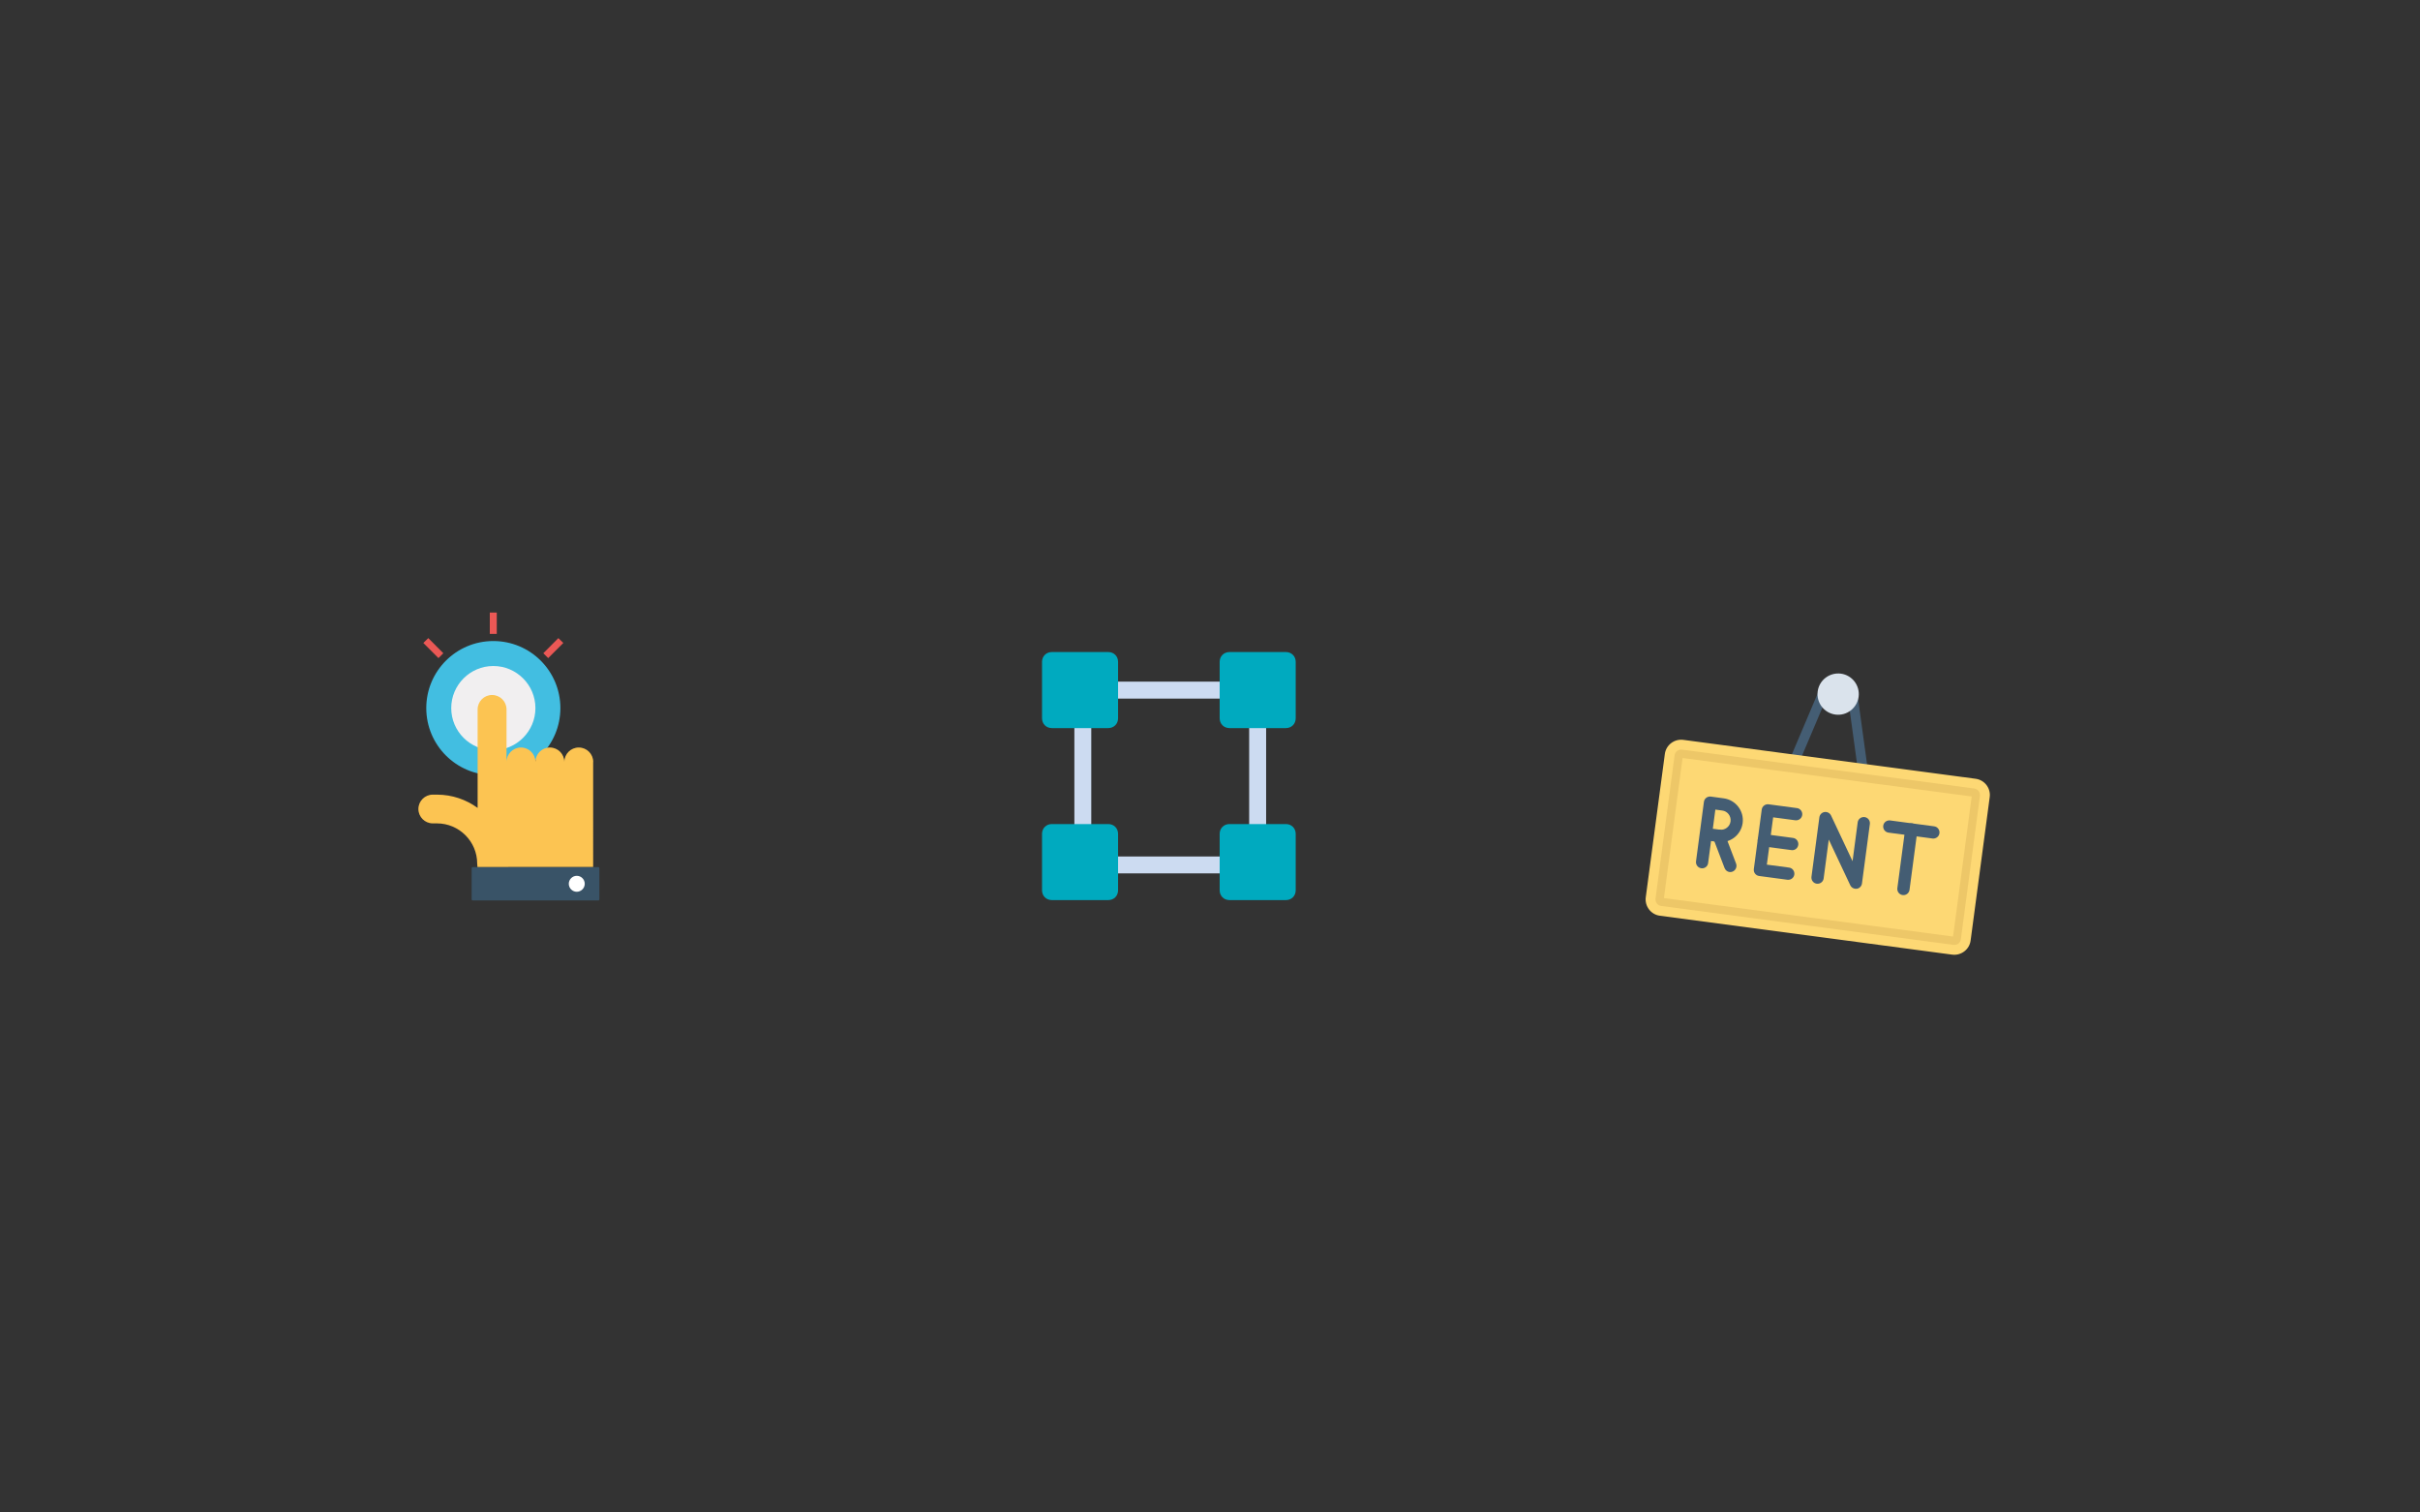 <?xml version="1.0" encoding="utf-8"?>
<!-- Generator: Adobe Illustrator 22.0.1, SVG Export Plug-In . SVG Version: 6.00 Build 0)  -->
<svg version="1.1" id="Calque_1" xmlns="http://www.w3.org/2000/svg" xmlns:xlink="http://www.w3.org/1999/xlink" x="0px" y="0px"
	 viewBox="0 0 2880 1800" style="enable-background:new 0 0 2880 1800;" xml:space="preserve">
<rect x="0" y="0" width="2880" height="1800" fill="#333333" stroke="none"/>
<style type="text/css">
	.st0{fill:#42BEE1;}
	.st1{fill:#F1EFF0;}
	.st2{fill:#EB5855;}
	.st3{fill:#395367;}
	.st4{fill:#FFFFFF;}
	.st5{fill:#FCC452;}
	.st6{fill:#CCDBF1;}
	.st7{fill:#00AABF;}
	.st8{fill:#445D73;}
	.st9{fill:#FDD874;}
	.st10{fill:#EDC768;}
	.st11{fill:#DAE3EC;}
</style>
<g>
	<path class="st0" d="M587.1,762.9c44.1,0,79.8,35.7,79.8,79.8s-35.7,79.8-79.8,79.8c-44.1,0-79.8-35.7-79.8-79.8
		S543,762.9,587.1,762.9L587.1,762.9z"/>
	<path class="st1" d="M587.1,892.8c-27.6,0-50.1-22.5-50.1-50.1s22.5-50.1,50.1-50.1s50.1,22.5,50.1,50.1S614.7,892.8,587.1,892.8
		L587.1,892.8z"/>
	<polygon class="st2" points="582.9,729 591.2,729 591.2,754.4 582.9,754.4 582.9,729 	"/>
	<polygon class="st2" points="521.8,783.2 503.8,765.2 509.7,759.4 527.6,777.4 521.8,783.2 	"/>
	<polygon class="st2" points="646.6,777.4 664.5,759.4 670.4,765.2 652.4,783.2 646.6,777.4 	"/>
	<path class="st3" d="M712.1,1071.6H562.6c-0.7,0-1.3-0.6-1.3-1.3v-37c0-0.7,0.6-1.3,1.3-1.3h149.4c0.7,0,1.3,0.6,1.3,1.3v37
		C713.4,1071,712.8,1071.6,712.1,1071.6L712.1,1071.6z"/>
	<path class="st4" d="M686.4,1042.3c5.3,0,9.5,4.3,9.5,9.5s-4.3,9.5-9.5,9.5s-9.5-4.3-9.5-9.5S681.2,1042.3,686.4,1042.3
		L686.4,1042.3z"/>
	<path class="st5" d="M706,906.8c0-9.5-7.7-17.2-17.2-17.2c-9.5,0-17.2,7.7-17.2,17.2c0-9.5-7.7-17.2-17.2-17.2l0,0
		c-9.5,0-17.2,7.7-17.2,17.2c0-9.5-7.7-17.2-17.2-17.2c-9.5,0-17.2,7.7-17.2,17.2v-62.5c0-9.5-7.7-17.2-17.2-17.2
		c-9.5,0-17.2,7.7-17.2,17.2v117.2c-13.6-9.9-30.3-15.8-48.4-15.8h-5c-9.4,0-17.1,7.7-17.1,17.1c0,9.4,7.7,17.1,17.1,17.1h5
		c26.4,0,47.9,21.5,47.9,47.9c0,0.7,0.2,1.6,0.3,4l137.7-0.1V906.8L706,906.8z"/>
</g>
<g>
	<polygon class="st6" points="1328.9,811.2 1453.1,811.2 1453.1,831.4 1328.9,831.4 1328.9,811.2 	"/>
	<polygon class="st6" points="1486.6,864.9 1506.8,864.9 1506.8,982.4 1486.6,982.4 1486.6,864.9 	"/>
	<polygon class="st6" points="1328.9,1019.3 1453.1,1019.3 1453.1,1039.4 1328.9,1039.4 1328.9,1019.3 	"/>
	<polygon class="st6" points="1278.6,864.9 1298.7,864.9 1298.7,982.4 1278.6,982.4 1278.6,864.9 	"/>
	<path class="st7" d="M1318.9,776h-67.1c-6.7,0-11.7,5-11.7,11.7v67.1c0,6.7,5,11.7,11.7,11.7h67.1c6.7,0,11.7-5,11.7-11.7v-67.1
		C1330.6,781,1325.6,776,1318.9,776L1318.9,776z"/>
	<path class="st7" d="M1530.3,776h-67.1c-6.7,0-11.7,5-11.7,11.7v67.1c0,6.7,5,11.7,11.7,11.7h67.1c6.7,0,11.7-5,11.7-11.7v-67.1
		C1542,781,1537,776,1530.3,776L1530.3,776z"/>
	<path class="st7" d="M1318.9,980.7h-67.1c-6.7,0-11.7,5-11.7,11.7v67.1c0,6.7,5,11.7,11.7,11.7h67.1c6.7,0,11.7-5,11.7-11.7v-67.1
		C1330.6,985.7,1325.6,980.7,1318.9,980.7L1318.9,980.7z"/>
	<path class="st7" d="M1530.3,980.7h-67.1c-6.7,0-11.7,5-11.7,11.7v67.1c0,6.7,5,11.7,11.7,11.7h67.1c6.7,0,11.7-5,11.7-11.7v-67.1
		C1542,985.7,1537,980.7,1530.3,980.7L1530.3,980.7z"/>
</g>
<g>
	<path class="st8" d="M2133.8,913.6c-0.5-0.1-1-0.2-1.5-0.4c-3-1.3-4.4-4.7-3.1-7.7l35.6-84c1.3-3,4.7-4.4,7.7-3.1
		c3,1.3,4.4,4.7,3.1,7.7l-35.6,84C2138.9,912.6,2136.4,914,2133.8,913.6L2133.8,913.6z"/>
	<path class="st8" d="M2216.5,924.6c-2.6-0.3-4.7-2.3-5-5l-12.4-90.4c-0.4-3.2,1.8-6.2,5-6.6c3.2-0.4,6.2,1.8,6.6,5l12.4,90.4
		c0.4,3.2-1.8,6.2-5,6.6C2217.5,924.7,2217,924.7,2216.5,924.6L2216.5,924.6z"/>
	<path class="st9" d="M2351.1,926.8l-347.8-46.3c-10.7-1.4-20.6,6.1-22,16.8l-22.7,170.5c-1.4,10.7,6.1,20.6,16.8,22l347.8,46.3
		c10.7,1.4,20.6-6.1,22-16.8l22.7-170.5C2369.4,938.1,2361.9,928.2,2351.1,926.8L2351.1,926.8z"/>
	<path class="st10" d="M1980.2,1068.8l344.1,45.8l22.2-166.7l-344.1-45.8L1980.2,1068.8L1980.2,1068.8z M2324.8,1124.5l-347.8-46.3
		c-4.3-0.6-7.3-4.5-6.8-8.8l22.7-170.5c0.6-4.3,4.5-7.3,8.8-6.8l347.8,46.3c4.3,0.6,7.3,4.5,6.8,8.8l-22.7,170.5
		C2333.1,1122.1,2329.1,1125.1,2324.8,1124.5L2324.8,1124.5z"/>
	<path class="st8" d="M2207.7,1057.7c-2.4-0.3-4.6-1.8-5.7-4.1l-25.6-54.4l-6.1,46.2c-0.5,4-4.2,6.8-8.2,6.3c-4-0.5-6.8-4.2-6.3-8.2
		l9.4-70.8c0.4-3.2,2.9-5.8,6.1-6.3c3.2-0.5,6.4,1.2,7.8,4.1l25.6,54.4l6.1-46.2c0.5-4,4.2-6.8,8.2-6.3c4,0.5,6.8,4.2,6.3,8.2
		l-9.4,70.8c-0.4,3.2-2.9,5.8-6.1,6.3C2209.1,1057.8,2208.4,1057.8,2207.7,1057.7L2207.7,1057.7z"/>
	<path class="st8" d="M2038.4,986.3l8.2,1.1c6.3,0.8,12.1-3.6,12.9-9.9c0.8-6.3-3.6-12.1-9.9-12.9l-8.2-1.1L2038.4,986.3
		L2038.4,986.3z M2024.7,1033.3c-4-0.5-6.8-4.2-6.3-8.2l9.4-70.8c0.5-4,4.2-6.8,8.2-6.3l15.4,2.1c14.3,1.9,24.4,15.1,22.5,29.4
		c-1.9,14.3-15.1,24.4-29.4,22.5l-8.2-1.1l-3.5,26.2C2032.4,1031,2028.7,1033.9,2024.7,1033.3L2024.7,1033.3z"/>
	<path class="st8" d="M2058.3,1037.8c-2.6-0.3-4.9-2.1-5.9-4.7l-13.7-35.9c-1.4-3.8,0.5-8,4.2-9.5c3.8-1.4,8,0.5,9.5,4.2l13.7,35.9
		c1.4,3.8-0.5,8-4.2,9.5C2060.7,1037.8,2059.4,1037.9,2058.3,1037.8L2058.3,1037.8z"/>
	<path class="st8" d="M2127.2,1047l-33.7-4.5c-4-0.5-6.8-4.2-6.3-8.2l9.4-70.8c0.5-4,4.2-6.8,8.2-6.3l33.7,4.5
		c4,0.5,6.8,4.2,6.3,8.2c-0.5,4-4.2,6.8-8.2,6.3l-26.4-3.5l-7.5,56.3l26.4,3.5c4,0.5,6.8,4.2,6.3,8.2
		C2134.9,1044.7,2131.2,1047.5,2127.2,1047L2127.2,1047z"/>
	<path class="st8" d="M2131.9,1011.7l-33.7-4.5c-4-0.5-6.8-4.2-6.3-8.2c0.5-4,4.2-6.8,8.2-6.3l33.7,4.5c4,0.5,6.8,4.2,6.3,8.2
		C2139.6,1009.5,2135.9,1012.3,2131.9,1011.7L2131.9,1011.7z"/>
	<path class="st8" d="M2264.3,1065.2c-4-0.5-6.8-4.2-6.3-8.2l9.4-70.8c0.5-4,4.2-6.8,8.2-6.3c4,0.5,6.8,4.2,6.3,8.2l-9.4,70.8
		C2272,1062.9,2268.3,1065.8,2264.3,1065.2L2264.3,1065.2z"/>
	<path class="st8" d="M2299.9,997.9l-52.4-7c-4-0.5-6.8-4.2-6.3-8.2c0.5-4,4.2-6.8,8.2-6.3l52.4,7c4,0.5,6.8,4.2,6.3,8.2
		C2307.6,995.6,2303.9,998.4,2299.9,997.9L2299.9,997.9z"/>
	<path class="st11" d="M2190.8,801.7c13.5,1.8,22.9,14.2,21.1,27.6s-14.2,22.9-27.6,21.1c-13.5-1.8-22.9-14.2-21.1-27.6
		C2165,809.4,2177.3,800,2190.8,801.7L2190.8,801.7z"/>
</g>
</svg>
